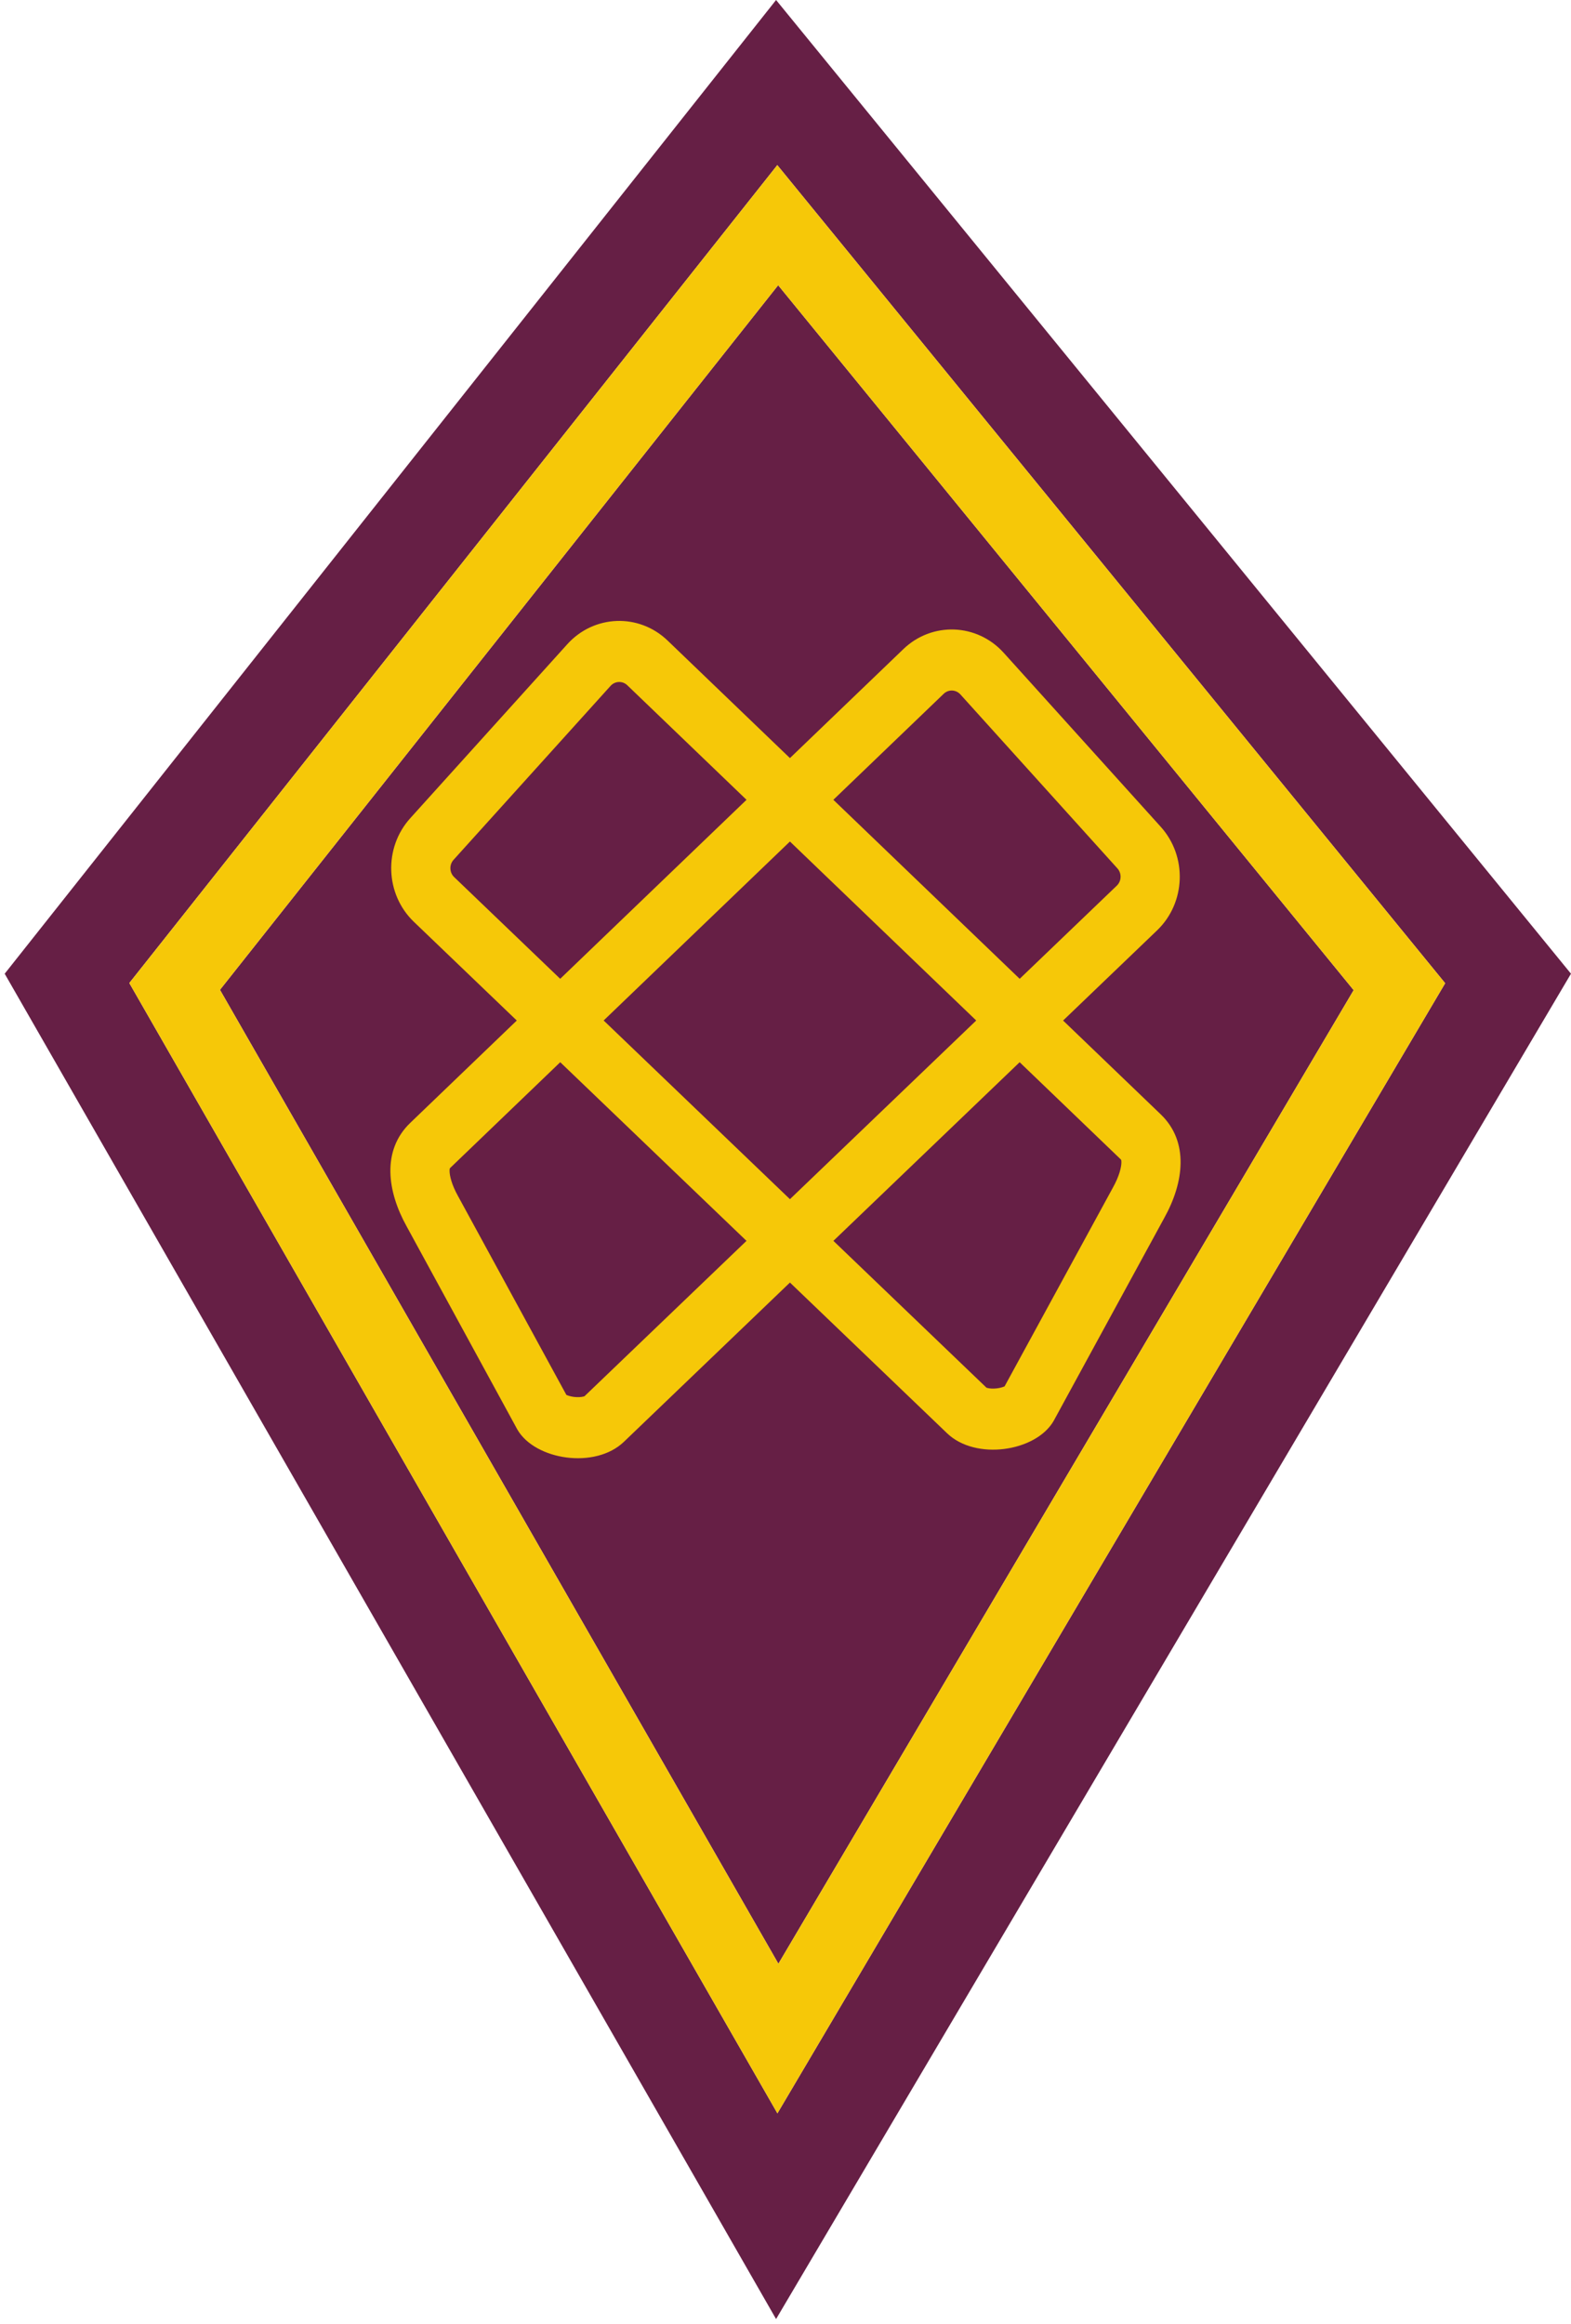 <svg width="167" height="247" viewBox="0 0 167 247" fill="none" xmlns="http://www.w3.org/2000/svg">
<path d="M143.896 105.247L82.745 208.735L23.382 105.212L82.72 30.316L143.896 105.247Z" fill="#661F45"/>
<path fill-rule="evenodd" clip-rule="evenodd" d="M82.498 0L0.498 103.5L82.498 246.5L166.998 103.5L82.498 0ZM153.623 104.511L82.641 224.636L13.747 104.491L82.627 17.551L153.623 104.511Z" fill="#661F45"/>
<path fill-rule="evenodd" clip-rule="evenodd" d="M82.641 224.636L153.623 104.511L82.627 17.551L13.747 104.491L82.641 224.636ZM82.745 208.735L143.896 105.247L82.72 30.316L23.382 105.212L82.745 208.735Z" fill="#F6C808"/>
<path fill-rule="evenodd" clip-rule="evenodd" d="M119.188 123.299C119.188 123.299 119.187 123.296 119.183 123.29C119.186 123.296 119.188 123.299 119.188 123.299Z" fill="#F6C808"/>
<path fill-rule="evenodd" clip-rule="evenodd" d="M123.386 87.881C126.228 91.029 126.057 95.957 123.006 98.888L113.009 108.477L123.386 118.446C126.438 121.377 125.837 125.736 123.767 129.453L111.997 151.047C110.11 154.293 103.725 155.277 100.674 152.345L83.972 136.327L66.322 153.255C63.271 156.186 56.886 155.202 54.999 151.957L43.23 130.363C41.159 126.645 40.559 122.287 43.61 119.355L53.59 109.767L54.934 108.476L43.99 97.979C40.939 95.048 40.769 90.12 43.61 86.972L60.3 68.481C63.141 65.333 67.918 65.157 70.969 68.089L83.971 80.58L96.027 68.998C99.078 66.067 103.855 66.242 106.696 69.39L123.386 87.881ZM60.206 148.269C60.382 148.348 60.656 148.437 61.004 148.482C61.428 148.537 61.79 148.504 62.024 148.444C62.072 148.432 62.108 148.42 62.133 148.411L79.353 131.896L59.554 112.906L58.12 114.284L58.093 114.31L47.897 124.105C47.846 124.154 47.822 124.185 47.813 124.199C47.807 124.217 47.787 124.296 47.789 124.468C47.796 124.969 48.003 125.907 48.684 127.129L48.699 127.155L60.206 148.269ZM118.719 94.139L118.72 94.137C119.228 93.649 119.256 92.828 118.782 92.304L102.092 73.813C101.619 73.288 100.823 73.259 100.314 73.748L88.587 85.014L108.394 104.042L118.719 94.139ZM106.79 147.36C106.614 147.439 106.34 147.528 105.992 147.572C105.568 147.627 105.206 147.594 104.973 147.535C104.924 147.522 104.888 147.511 104.863 147.502L88.592 131.896L108.39 112.907L119.099 123.196C119.151 123.245 119.174 123.276 119.183 123.29C119.187 123.296 119.188 123.299 119.188 123.299C119.188 123.299 119.186 123.296 119.183 123.29C119.189 123.307 119.209 123.387 119.207 123.559C119.2 124.06 118.993 124.997 118.312 126.219L118.297 126.246L106.79 147.36ZM48.277 93.229L48.276 93.228C47.769 92.739 47.741 91.919 48.214 91.395L64.904 72.904C65.377 72.379 66.174 72.35 66.682 72.838L79.356 85.014L59.55 104.041L48.277 93.229ZM103.774 108.473L83.972 127.465L64.169 108.472L83.971 89.448L103.774 108.473Z" fill="#F6C808"/>
</svg>
